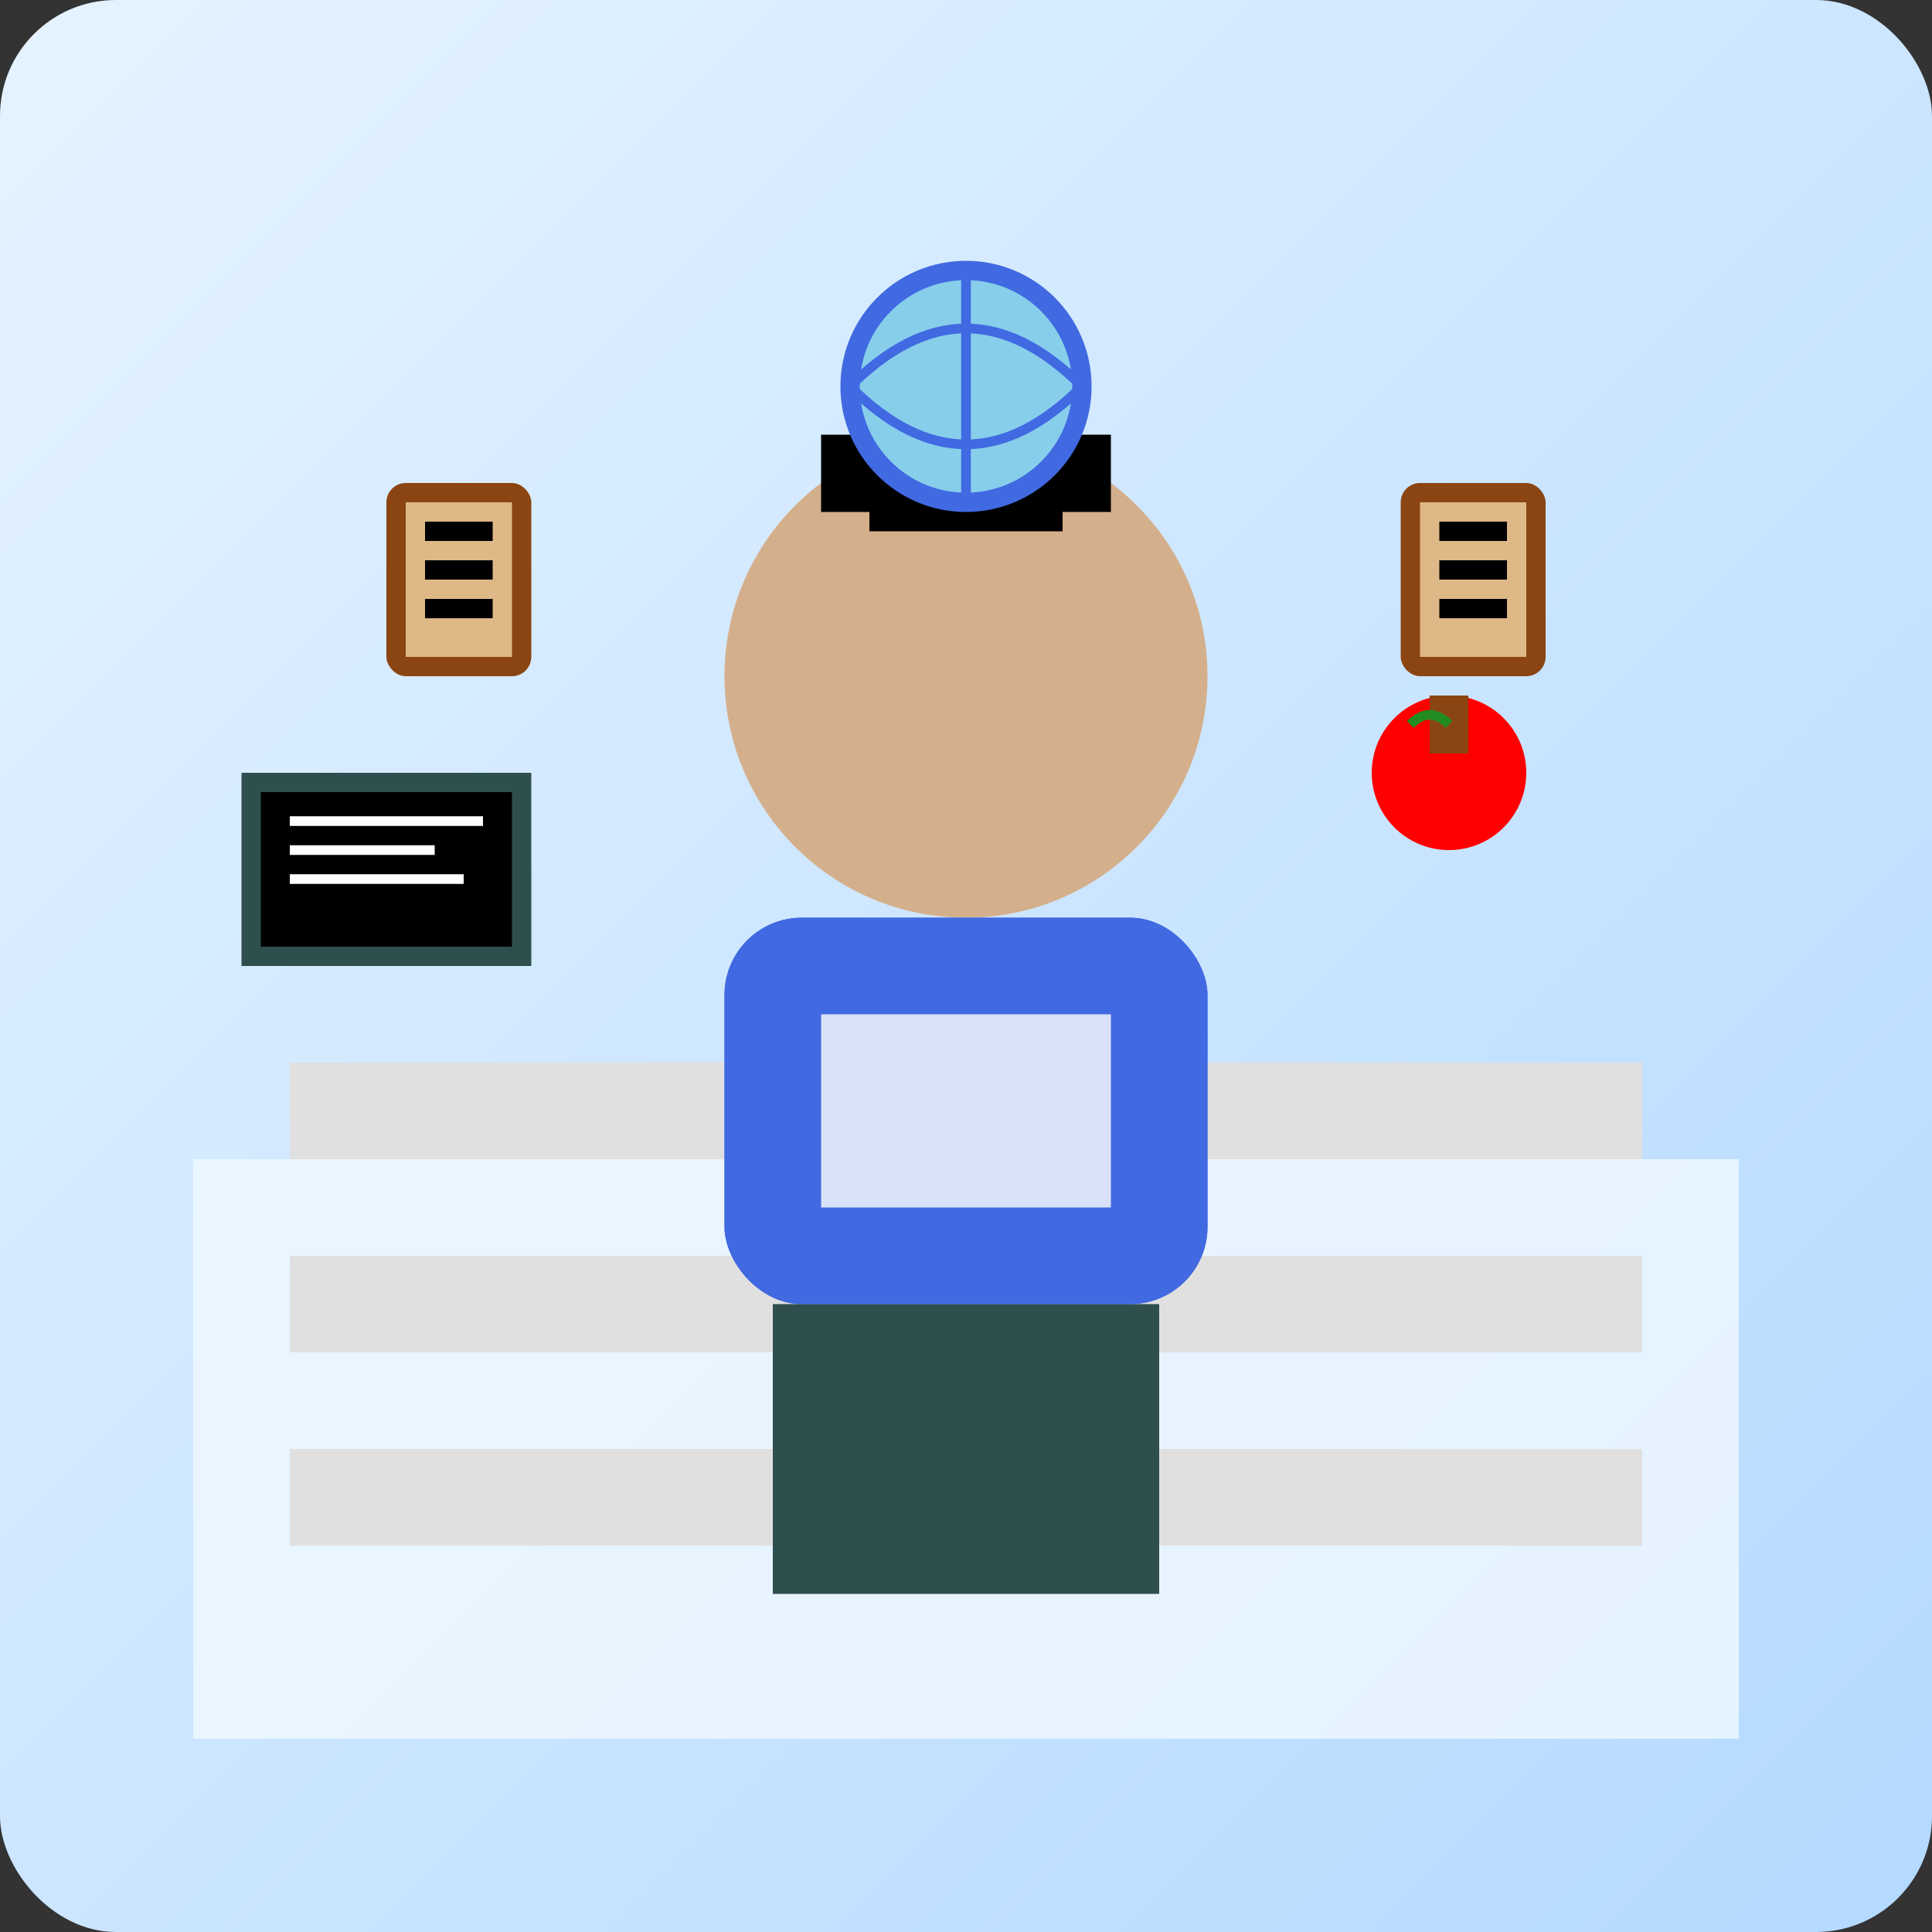 <svg width="200" height="200" viewBox="0 0 200 200" fill="none" xmlns="http://www.w3.org/2000/svg">
  <rect x="0" y="0" width="200" height="200" fill="#333333" stroke="none"/>
  <!-- Background -->
  <rect width="200" height="200" rx="12" fill="url(#educationGradient)"/>
  
  <!-- Classroom Background -->
  <rect x="20" y="120" width="160" height="60" fill="#F0F8FF" opacity="0.8"/>
  <rect x="30" y="110" width="140" height="10" fill="#E0E0E0"/>
  <rect x="30" y="130" width="140" height="10" fill="#E0E0E0"/>
  <rect x="30" y="150" width="140" height="10" fill="#E0E0E0"/>
  
  <!-- Person -->
  <circle cx="100" cy="70" r="25" fill="#D4AF8C"/>
  <rect x="75" y="95" width="50" height="40" rx="8" fill="#4169E1"/>
  <rect x="80" y="135" width="20" height="30" fill="#2F4F4F"/>
  <rect x="100" y="135" width="20" height="30" fill="#2F4F4F"/>
  
  <!-- Teacher Attire -->
  <rect x="75" y="95" width="50" height="40" rx="8" fill="#4169E1"/>
  <rect x="85" y="105" width="30" height="20" fill="#FFFFFF" opacity="0.8"/>
  
  <!-- Graduation Cap -->
  <rect x="85" y="45" width="30" height="8" fill="#000000"/>
  <rect x="90" y="40" width="20" height="15" fill="#000000"/>
  <circle cx="100" cy="50" r="2" fill="#FFD700"/>
  
  <!-- Books -->
  <rect x="40" y="50" width="15" height="20" rx="2" fill="#8B4513"/>
  <rect x="42" y="52" width="11" height="16" fill="#DEB887"/>
  <rect x="44" y="54" width="7" height="2" fill="#000000"/>
  <rect x="44" y="58" width="7" height="2" fill="#000000"/>
  <rect x="44" y="62" width="7" height="2" fill="#000000"/>
  
  <rect x="145" y="50" width="15" height="20" rx="2" fill="#8B4513"/>
  <rect x="147" y="52" width="11" height="16" fill="#DEB887"/>
  <rect x="149" y="54" width="7" height="2" fill="#000000"/>
  <rect x="149" y="58" width="7" height="2" fill="#000000"/>
  <rect x="149" y="62" width="7" height="2" fill="#000000"/>
  
  <!-- Chalkboard -->
  <rect x="25" y="80" width="30" height="20" fill="#2F4F4F"/>
  <rect x="27" y="82" width="26" height="16" fill="#000000"/>
  <line x1="30" y1="85" x2="50" y2="85" stroke="#FFFFFF" stroke-width="1"/>
  <line x1="30" y1="88" x2="45" y2="88" stroke="#FFFFFF" stroke-width="1"/>
  <line x1="30" y1="91" x2="48" y2="91" stroke="#FFFFFF" stroke-width="1"/>
  
  <!-- Apple -->
  <circle cx="150" cy="80" r="8" fill="#FF0000"/>
  <rect x="148" y="72" width="4" height="6" fill="#8B4513"/>
  <path d="M 146 75 Q 148 73 150 75" stroke="#228B22" stroke-width="1" fill="none"/>
  
  <!-- Globe -->
  <circle cx="100" cy="40" r="12" fill="#87CEEB" stroke="#4169E1" stroke-width="2"/>
  <path d="M 88 40 Q 100 28 112 40" stroke="#4169E1" stroke-width="1" fill="none"/>
  <path d="M 88 40 Q 100 52 112 40" stroke="#4169E1" stroke-width="1" fill="none"/>
  <line x1="100" y1="28" x2="100" y2="52" stroke="#4169E1" stroke-width="1"/>
  
  <defs>
    <linearGradient id="educationGradient" x1="0%" y1="0%" x2="100%" y2="100%">
      <stop offset="0%" style="stop-color:#E6F3FF;stop-opacity:1" />
      <stop offset="100%" style="stop-color:#B3D9FF;stop-opacity:1" />
    </linearGradient>
  </defs>
</svg>
